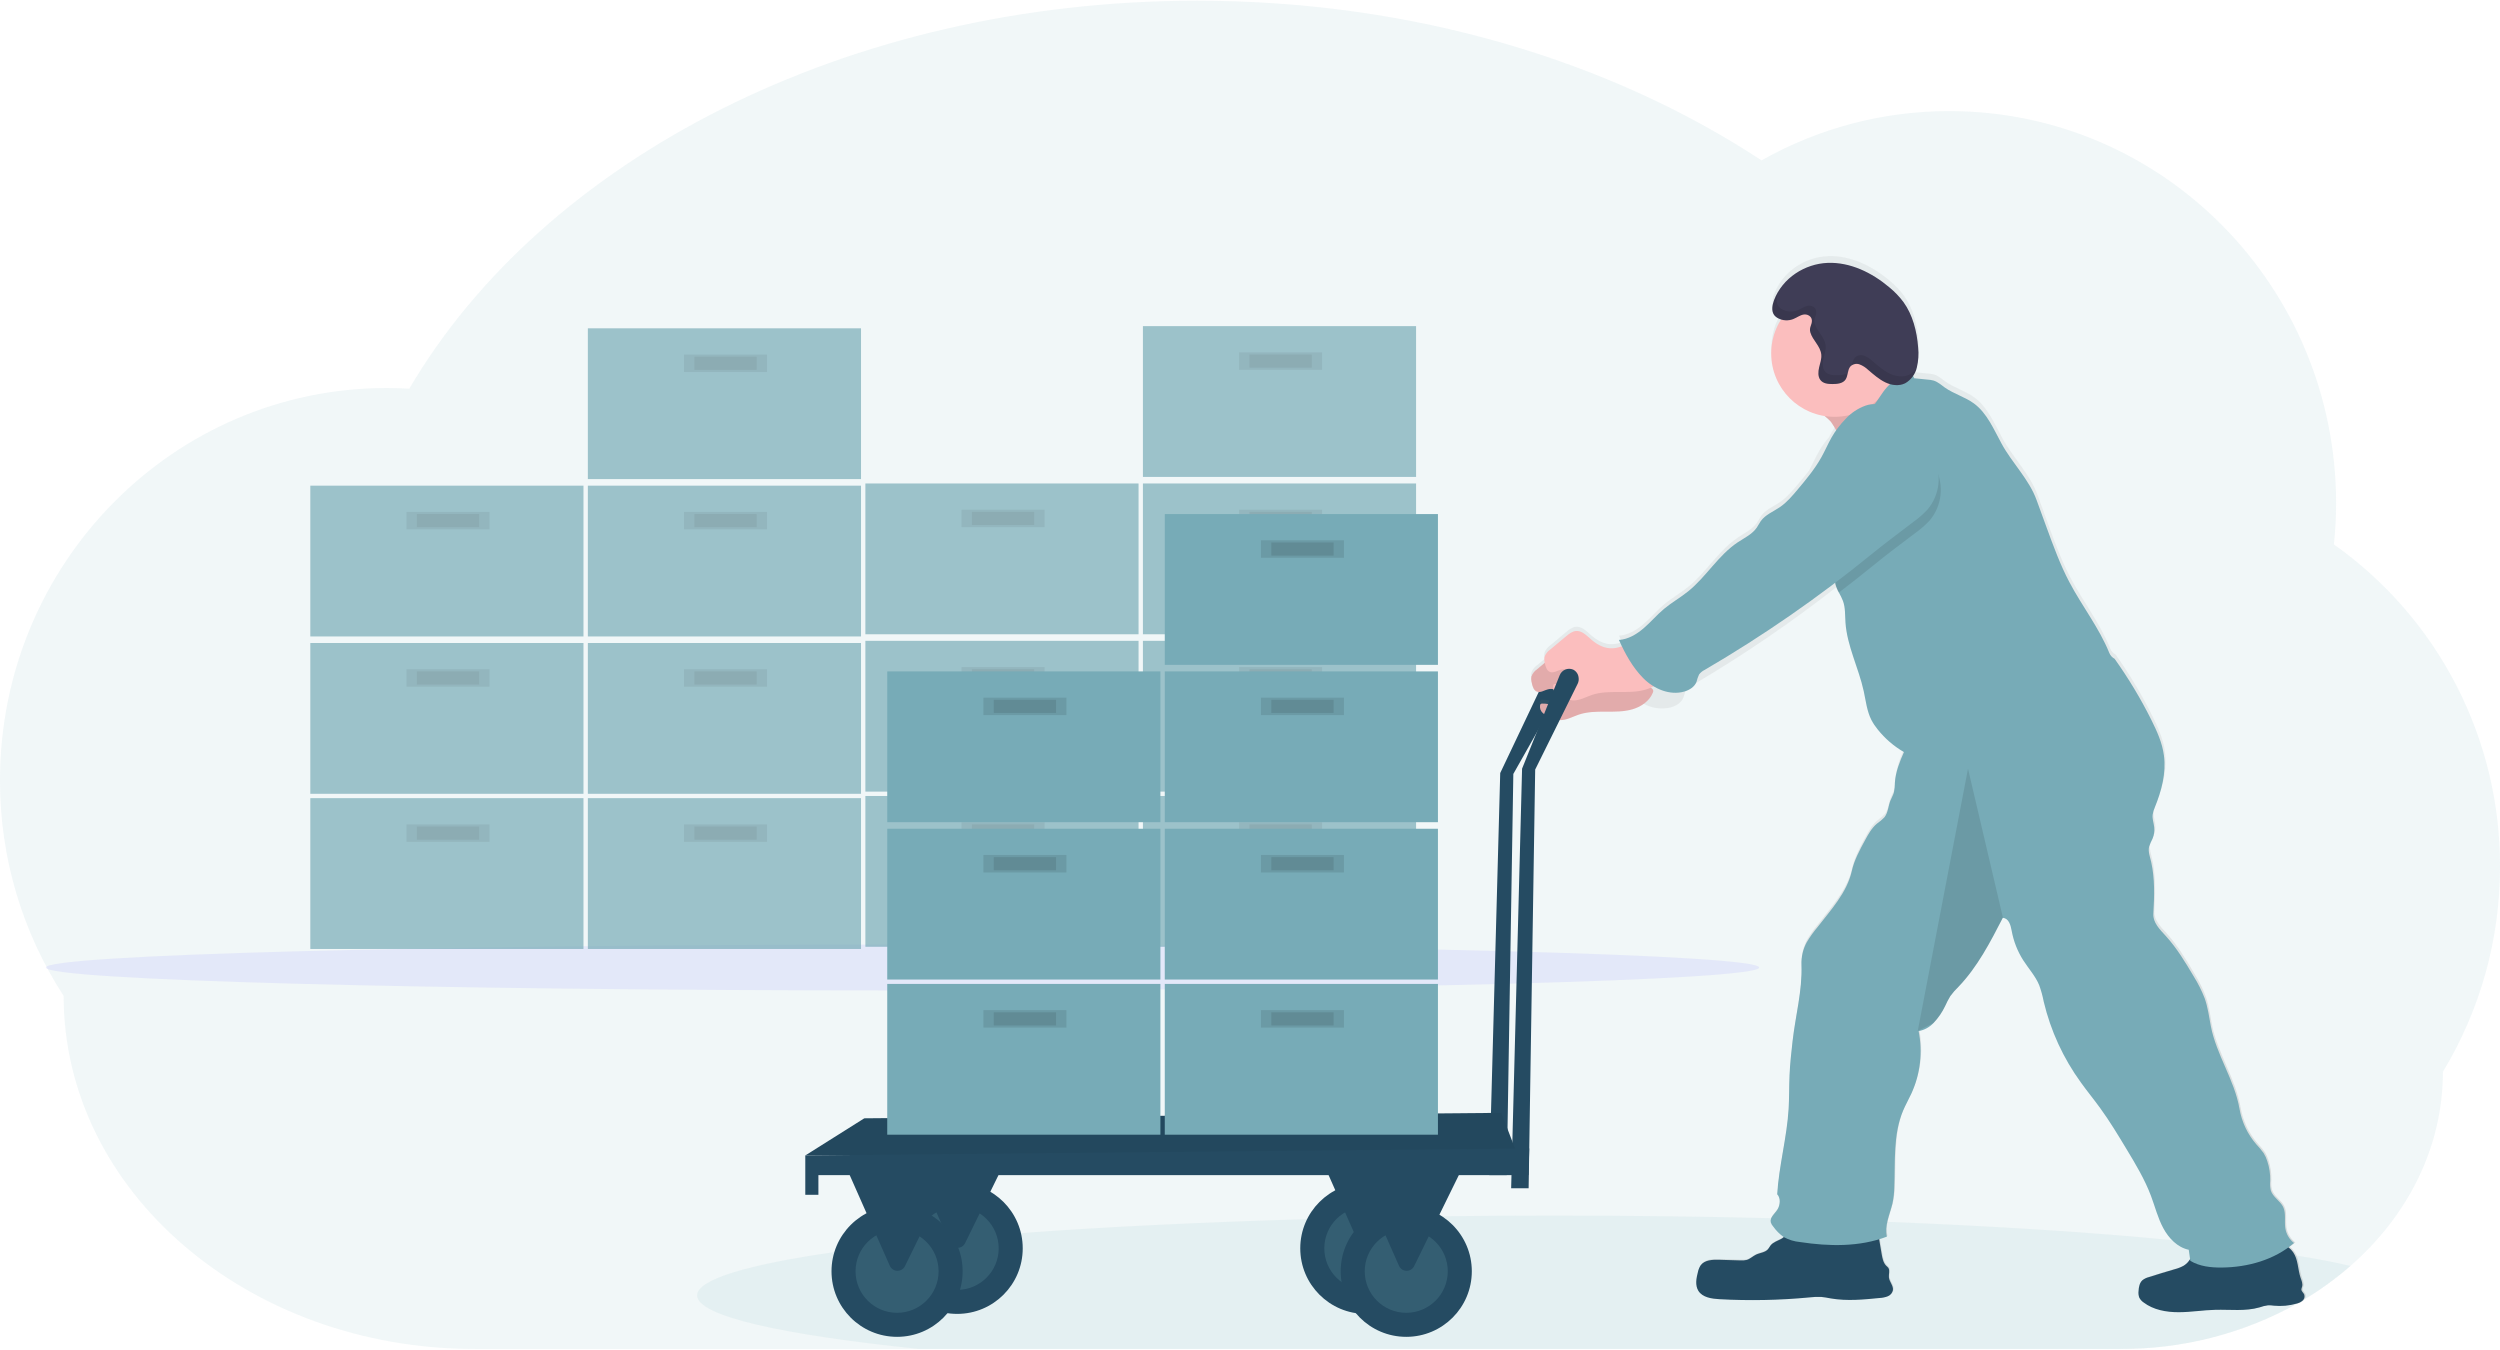 <svg width="965" height="521" viewBox="0 0 965 521" fill="none" xmlns="http://www.w3.org/2000/svg">
<path opacity="0.1" d="M965 334.501C965.053 362.418 957.431 389.813 942.967 413.692C942.967 442.895 929.353 469.365 907.269 488.656C901.742 493.487 895.791 497.809 889.487 501.571C889.234 501.731 888.973 501.883 888.712 502.035C888.239 502.313 887.767 502.592 887.286 502.878L886.839 503.14C865.935 514.79 842.376 520.84 818.445 520.702H183.19C139.385 520.702 99.731 505.451 71 480.803C42.27 456.155 24.564 422.043 24.564 384.421C8.476 359.648 -0.059 330.729 0 301.19C0 217.562 66.842 149.768 149.305 149.768C152.224 149.768 155.117 149.869 157.994 150.029C209.736 61.796 326.447 0.269 462.036 0.269C545.394 0.269 621.59 23.508 679.954 61.905C702.063 49.407 727.034 42.854 752.43 42.884C834.877 42.884 901.736 110.678 901.736 194.306C901.723 199.598 901.442 204.885 900.892 210.148C920.766 224.216 936.965 242.858 948.122 264.501C959.28 286.143 965.069 310.152 965 334.501Z" fill="#77ABB7"/>
<path opacity="0.1" d="M348.379 382.321C531 382.321 679.043 378.355 679.043 373.464C679.043 368.572 531 364.606 348.379 364.606C165.758 364.606 17.715 368.572 17.715 373.464C17.715 378.355 165.758 382.321 348.379 382.321Z" fill="#6C63FF"/>
<g opacity="0.7">
<path d="M225.223 308.09H119.782V366.294H225.223V308.09Z" fill="#77ABB7"/>
<path opacity="0.1" d="M188.951 318.212H156.897V324.96H188.951V318.212Z" fill="black"/>
<path opacity="0.1" d="M184.945 319.056H160.904V324.117H184.945V319.056Z" fill="black"/>
<path d="M332.352 308.09H226.91V366.294H332.352V308.09Z" fill="#77ABB7"/>
<path opacity="0.1" d="M296.08 318.212H264.026V324.96H296.08V318.212Z" fill="black"/>
<path opacity="0.1" d="M292.073 319.056H268.033V324.117H292.073V319.056Z" fill="black"/>
<path d="M225.223 248.199H119.782V306.403H225.223V248.199Z" fill="#77ABB7"/>
<path opacity="0.1" d="M188.951 258.321H156.897V265.07H188.951V258.321Z" fill="black"/>
<path opacity="0.1" d="M184.945 259.165H160.904V264.226H184.945V259.165Z" fill="black"/>
<path d="M332.352 248.199H226.91V306.403H332.352V248.199Z" fill="#77ABB7"/>
<path opacity="0.1" d="M296.08 258.321H264.026V265.07H296.08V258.321Z" fill="black"/>
<path opacity="0.1" d="M292.073 259.165H268.033V264.226H292.073V259.165Z" fill="black"/>
<path d="M225.223 187.465H119.782V245.669H225.223V187.465Z" fill="#77ABB7"/>
<path opacity="0.1" d="M188.951 197.587H156.897V204.335H188.951V197.587Z" fill="black"/>
<path opacity="0.1" d="M184.945 198.431H160.904V203.492H184.945V198.431Z" fill="black"/>
<path d="M332.352 187.465H226.91V245.669H332.352V187.465Z" fill="#77ABB7"/>
<path opacity="0.1" d="M296.08 197.587H264.026V204.335H296.08V197.587Z" fill="black"/>
<path opacity="0.1" d="M292.073 198.431H268.033V203.492H292.073V198.431Z" fill="black"/>
<path d="M332.352 126.73H226.91V184.934H332.352V126.73Z" fill="#77ABB7"/>
<path opacity="0.1" d="M296.08 136.853H264.026V143.601H296.08V136.853Z" fill="black"/>
<path opacity="0.1" d="M292.073 137.696H268.033V142.757H292.073V137.696Z" fill="black"/>
</g>
<g opacity="0.7">
<path d="M439.48 307.247H334.039V365.451H439.48V307.247Z" fill="#77ABB7"/>
<path opacity="0.1" d="M403.209 317.369H371.154V324.117H403.209V317.369Z" fill="black"/>
<path opacity="0.1" d="M399.202 318.213H375.161V323.274H399.202V318.213Z" fill="black"/>
<path d="M546.609 307.247H441.167V365.451H546.609V307.247Z" fill="#77ABB7"/>
<path opacity="0.1" d="M510.337 317.369H478.283V324.117H510.337V317.369Z" fill="black"/>
<path opacity="0.1" d="M506.33 318.213H482.29V323.274H506.33V318.213Z" fill="black"/>
<path d="M439.48 247.356H334.039V305.56H439.48V247.356Z" fill="#77ABB7"/>
<path opacity="0.1" d="M403.209 257.479H371.154V264.227H403.209V257.479Z" fill="black"/>
<path opacity="0.1" d="M399.202 258.322H375.161V263.383H399.202V258.322Z" fill="black"/>
<path d="M546.609 247.356H441.167V305.56H546.609V247.356Z" fill="#77ABB7"/>
<path opacity="0.1" d="M510.337 257.479H478.283V264.227H510.337V257.479Z" fill="black"/>
<path opacity="0.1" d="M506.33 258.322H482.29V263.383H506.33V258.322Z" fill="black"/>
<path d="M439.48 186.622H334.039V244.826H439.48V186.622Z" fill="#77ABB7"/>
<path opacity="0.1" d="M403.209 196.744H371.154V203.492H403.209V196.744Z" fill="black"/>
<path opacity="0.1" d="M399.202 197.588H375.161V202.649H399.202V197.588Z" fill="black"/>
<path d="M546.609 186.622H441.167V244.826H546.609V186.622Z" fill="#77ABB7"/>
<path opacity="0.1" d="M510.337 196.744H478.283V203.492H510.337V196.744Z" fill="black"/>
<path opacity="0.1" d="M506.33 197.588H482.29V202.649H506.33V197.588Z" fill="black"/>
<path d="M546.609 125.888H441.167V184.091H546.609V125.888Z" fill="#77ABB7"/>
<path opacity="0.1" d="M510.337 136.01H478.283V142.758H510.337V136.01Z" fill="black"/>
<path opacity="0.1" d="M506.33 136.854H482.29V141.915H506.33V136.854Z" fill="black"/>
</g>
<path d="M605.116 259.799C605.047 259.16 604.818 258.548 604.451 258.021C604.084 257.493 603.591 257.066 603.016 256.779C602.532 256.573 602.011 256.466 601.485 256.465C600.959 256.464 600.437 256.569 599.953 256.774C599.468 256.978 599.029 257.278 598.663 257.656C598.296 258.034 598.01 258.481 597.82 258.972L579.085 298.39L574.867 453.6H581.615L584.146 298.736L604.762 262.245C605.135 261.487 605.259 260.631 605.116 259.799Z" fill="#254B62"/>
<path opacity="0.1" d="M907.269 488.656C901.742 493.487 895.791 497.809 889.488 501.571C889.389 501.709 889.279 501.839 889.159 501.959C888.49 502.527 887.694 502.926 886.839 503.123C865.935 514.773 842.376 520.822 818.445 520.685H354.655C301.512 515.219 269.087 507.973 269.087 500.019C269.087 493.852 288.556 488.108 322.078 483.3C325.553 482.794 329.177 482.304 332.951 481.832C335.273 481.54 337.649 481.258 340.079 480.989L344.203 480.508C347.263 480.159 350.403 479.819 353.626 479.487H353.887L357.261 479.15C360.113 478.854 363.023 478.576 365.992 478.306L368.151 478.112L373.66 477.623C377.236 477.302 380.891 476.996 384.626 476.703C387.724 476.462 390.873 476.22 394.073 475.978C426.515 473.574 463.917 471.76 504.618 470.588L516.242 470.191L520.156 470.107L528.422 469.921L531.737 469.854L535.221 469.786L537.701 469.744L549.342 469.559L555.323 469.474H556.546C570.689 469.306 585.096 469.219 599.768 469.213C628.769 469.213 656.892 469.559 683.691 470.217C699.077 470.588 713.994 471.06 728.441 471.634H728.576C770.229 473.27 807.513 475.683 838.37 478.677L838.935 478.736C846.856 479.504 854.355 480.322 861.39 481.166C868.011 481.959 874.228 482.794 879.998 483.646C881.997 483.941 883.937 484.245 885.827 484.54L886.307 484.624C894.304 485.915 901.322 487.231 907.269 488.656Z" fill="#77ABB7"/>
<path d="M889.488 501.57C889.389 501.709 889.279 501.839 889.159 501.959C888.49 502.526 887.694 502.926 886.839 503.123C885.133 503.601 883.379 503.884 881.609 503.966H881.078C880.067 504 879.055 503.966 878.049 503.865C877.315 503.759 876.573 503.711 875.831 503.721H875.73C874.651 503.873 873.591 504.136 872.566 504.506C870.284 505.132 867.932 505.466 865.565 505.501H864.722C862.073 505.501 859.39 505.409 856.733 505.425C856.303 505.425 855.89 505.425 855.443 505.425C850.888 505.544 846.358 506.269 841.803 506.345H840.343C835.881 506.235 831.318 505.282 827.766 502.583C827.05 502.109 826.469 501.458 826.079 500.693C825.777 499.886 825.676 499.018 825.784 498.163C825.869 496.636 826.164 494.974 827.311 493.945C828.032 493.392 828.859 492.993 829.74 492.772C831.284 492.275 832.836 491.794 834.38 491.313C835.923 490.832 837.686 490.318 839.348 489.829L839.669 489.727L840.597 489.449L841.195 489.247C841.922 489.013 842.618 488.696 843.271 488.302C844.131 487.757 844.86 487.028 845.405 486.168C845.497 486.016 845.599 485.855 845.683 485.695C845.767 485.535 845.683 485.434 845.624 485.299C845.481 484.244 845.371 483.165 845.185 482.136C842.811 481.585 840.647 480.361 838.952 478.61C837.495 477.166 836.269 475.507 835.316 473.692C833.216 469.744 832.136 465.332 830.567 461.14C828.163 454.763 824.662 448.875 821.136 443.038C817.914 437.656 814.675 432.258 811.014 427.171C808.576 423.797 805.953 420.583 803.54 417.2C796.716 407.762 791.82 397.07 789.133 385.737C788.721 383.562 788.138 381.424 787.387 379.343C785.936 375.8 783.279 372.915 781.22 369.676C779.008 366.184 777.492 362.297 776.758 358.229C776.336 355.918 775.628 353.421 773.325 353.168L773.08 353.649C768.306 362.928 763.405 372.375 756.21 379.95C755.059 381.064 754.006 382.274 753.063 383.569C752.307 384.824 751.631 386.126 751.039 387.466C749.9 389.873 748.388 392.085 746.56 394.02C746.016 394.571 745.423 395.07 744.788 395.513C743.946 396.126 743.008 396.596 742.013 396.905C741.621 397.025 741.221 397.115 740.815 397.175C740.815 397.276 740.857 397.369 740.866 397.47C740.874 397.572 740.916 397.69 740.933 397.799C742.174 404.548 741.642 411.503 739.39 417.985C739.331 418.187 739.263 418.381 739.187 418.584C738.839 419.529 738.459 420.456 738.048 421.367C737.019 423.603 735.796 425.745 734.835 428.015C734.674 428.403 734.514 428.791 734.371 429.179C730.997 438.213 731.84 448.301 731.401 458.011C731.363 460.134 731.111 462.247 730.651 464.32C730.077 466.657 729.158 469.069 728.651 471.482C728.19 473.29 728.152 475.181 728.542 477.007L728.339 477.083C727.437 477.42 726.517 477.724 725.598 478.011V478.137C725.927 480.027 726.247 481.916 726.576 483.797C726.855 485.417 727.184 487.171 728.314 488.319C728.622 488.572 728.904 488.854 729.158 489.162C729.824 490.208 729.234 491.592 729.36 492.832C729.546 494.586 731.165 496.079 730.912 497.825C730.798 498.347 730.559 498.833 730.215 499.242C729.871 499.65 729.433 499.969 728.938 500.17C728.523 500.358 728.087 500.497 727.639 500.584L727.361 500.643C726.855 500.735 726.349 500.786 725.842 500.837C719.558 501.461 713.19 502.085 706.964 501.022C705.733 500.811 704.51 500.533 703.261 500.432C701.684 500.361 700.104 500.426 698.537 500.626C686.989 501.719 675.375 501.945 663.792 501.301C660.781 501.132 657.322 500.643 655.728 498.07C654.404 495.936 654.885 493.177 655.551 490.74C655.742 489.843 656.087 488.987 656.572 488.209C656.626 488.125 656.688 488.046 656.757 487.973C658.309 486.041 661.228 485.923 663.742 485.999L671.958 486.244C672.767 486.309 673.581 486.247 674.37 486.058C675.703 485.67 676.715 484.607 677.964 484.008C679.533 483.257 681.507 483.165 682.637 481.882L682.78 481.697C682.98 481.425 683.166 481.144 683.337 480.853C683.337 480.794 683.413 480.735 683.455 480.676C683.486 480.624 683.52 480.573 683.556 480.524C684.594 479.158 686.407 478.702 687.884 477.834C688.107 477.703 688.319 477.554 688.516 477.386L688.685 477.235C687.096 476.101 685.709 474.706 684.585 473.11C684.152 472.643 683.831 472.084 683.649 471.473C683.546 471.015 683.581 470.536 683.75 470.098C683.787 469.991 683.832 469.886 683.885 469.786L683.927 469.702C684.501 468.572 685.682 467.551 686.332 466.395C686.356 466.359 686.376 466.319 686.391 466.277C687.285 464.59 687.462 461.975 686.137 460.617C686.812 449.508 689.866 438.685 690.541 427.542C690.811 423.13 690.701 418.702 690.903 414.273C691.106 409.845 691.578 405.551 692.076 401.207C693.189 391.279 695.889 381.553 695.509 371.582C695.477 370.653 695.516 369.722 695.627 368.799C695.623 368.731 695.623 368.664 695.627 368.596C695.897 366.553 696.535 364.576 697.508 362.759C698.731 360.706 700.116 358.754 701.65 356.922C706.838 350.173 713.071 343.425 714.919 335.125C715.872 330.84 717.981 326.917 720.081 323.062C721.321 320.768 722.612 318.414 724.594 316.727C725.668 315.984 726.665 315.136 727.572 314.197C728.955 312.409 729.006 309.937 729.824 307.811C730.246 306.706 730.895 305.694 731.216 304.555C731.216 304.437 731.275 304.328 731.3 304.209C731.487 303.06 731.586 301.898 731.595 300.734C731.595 300.397 731.646 300.068 731.688 299.739C732.181 296.404 733.15 293.157 734.565 290.097C734.742 289.709 734.91 289.313 735.079 288.925C731.187 286.654 727.754 283.676 724.957 280.143C724.008 279.001 723.185 277.759 722.502 276.44C720.764 272.99 720.368 269.059 719.55 265.28C717.593 256.272 713.114 247.786 712.489 238.574C712.304 235.765 712.489 232.863 711.511 230.206C711.242 229.488 710.923 228.789 710.558 228.114C710.406 227.828 710.262 227.541 710.111 227.271L709.942 226.95L709.512 226.107L708.82 226.647C691.563 240.159 673.445 252.535 654.581 263.695L652.961 264.656C652.118 265.063 651.384 265.664 650.819 266.411C650.751 266.52 650.692 266.63 650.633 266.74C650.245 267.541 650.144 268.427 649.79 269.27C649.031 271.202 647.082 272.434 645.091 273.007C641.49 273.933 637.67 273.441 634.421 271.632C634.007 271.421 633.577 271.202 633.206 270.957C632.219 271.504 631.179 271.948 630.102 272.282C626.728 273.26 623.193 273.218 619.701 273.21C616.209 273.201 612.641 273.21 609.334 274.357C607.124 275.108 604.981 276.348 602.687 276.466C602.423 276.483 602.158 276.483 601.894 276.466C600.586 276.316 599.313 275.942 598.132 275.361L597.44 275.049C597.082 274.879 596.733 274.69 596.394 274.483C596.025 274.255 595.682 273.987 595.373 273.682C594.927 273.234 594.602 272.679 594.429 272.071C594.315 271.631 594.315 271.169 594.429 270.73C594.461 270.532 594.563 270.353 594.716 270.224C594.866 270.134 595.039 270.091 595.213 270.097C596.18 270.086 597.146 270.168 598.098 270.342C598.657 270.418 599.221 270.449 599.785 270.434H600.089C600.586 270.381 601.067 270.226 601.503 269.98C601.938 269.733 602.318 269.4 602.619 269C602.712 268.877 602.786 268.74 602.839 268.596C602.941 268.358 602.992 268.103 602.991 267.845C602.995 267.78 602.995 267.715 602.991 267.651C602.636 267.49 602.282 267.33 601.945 267.136C601.767 267.043 601.599 266.942 601.43 266.841L601.329 266.773C601.026 266.568 600.743 266.333 600.485 266.073C600.321 265.911 600.177 265.73 600.055 265.533C599.831 265.228 599.663 264.885 599.557 264.521C598.862 264.376 598.143 264.396 597.457 264.58C596.538 264.833 595.61 265.373 594.699 265.559C594.239 265.674 593.755 265.654 593.307 265.5C591.991 265.027 591.527 263.425 591.249 262.05C591.198 261.788 591.139 261.518 591.097 261.248C591 260.73 591 260.198 591.097 259.679C591.505 258.501 592.283 257.486 593.315 256.786L596.082 254.466L596.284 254.298C596.284 254.07 596.192 253.842 596.158 253.614C596.061 253.093 596.061 252.558 596.158 252.037C596.566 250.861 597.344 249.848 598.376 249.152L604.5 243.998C605.648 243.036 606.896 242.024 608.389 241.923C610.608 241.771 612.379 243.61 614.041 245.086C616.133 246.942 618.672 248.46 621.464 248.646C622.793 248.707 624.123 248.524 625.386 248.106L626.103 247.87C625.951 247.558 625.8 247.246 625.656 246.934C625.412 246.419 625.167 245.896 624.931 245.373C628.524 245.145 631.789 243.171 634.513 240.81C637.238 238.448 639.575 235.656 642.324 233.336C645.294 230.805 648.702 228.924 651.713 226.486C658.714 220.809 663.362 212.467 670.853 207.465C673.451 205.719 676.454 204.327 678.225 201.729C678.773 200.885 679.187 200.042 679.752 199.198C681.549 196.668 684.628 195.503 687.167 193.749C689.706 191.994 691.916 189.422 693.982 186.95C695.45 185.187 696.926 183.424 698.326 181.611C699.617 179.206 700.705 176.693 702.055 174.322C703.2 172.32 704.536 170.433 706.045 168.688C706.391 168.013 706.745 167.338 707.125 166.68C707.504 166.022 707.782 165.575 708.137 164.993C708.381 164.613 708.634 164.251 708.896 163.88C708.128 162.521 707.394 161.349 707.049 160.834L706.88 160.607C706.136 159.814 705.341 159.07 704.501 158.38C703.619 158.246 702.746 158.06 701.886 157.823C696.68 156.396 692.088 153.297 688.817 149.003C685.545 144.709 683.777 139.459 683.784 134.061C683.78 134.036 683.78 134.01 683.784 133.985C683.787 130.119 684.706 126.309 686.466 122.867C686.821 122.175 687.2 121.509 687.614 120.859C687.228 120.738 686.853 120.585 686.492 120.404C685.876 120.101 685.339 119.659 684.923 119.113C684.579 118.627 684.356 118.066 684.273 117.477C684.131 116.087 684.339 114.683 684.881 113.394C685.111 112.774 685.373 112.166 685.665 111.572C685.688 111.537 685.708 111.501 685.724 111.462C689.495 103.871 697.534 99.206 705.564 98.877C714.227 98.531 722.662 102.597 729.495 108.417C731.534 110.09 733.358 112.008 734.927 114.128C738.495 119.088 740.107 125.431 740.579 131.716C740.756 133.659 740.722 135.617 740.478 137.553C740.388 138.243 740.247 138.925 740.056 139.594C739.946 139.991 739.803 140.387 739.651 140.784C739.499 141.18 739.407 141.357 739.272 141.627V141.669C739.145 141.939 739.002 142.192 738.858 142.445L738.782 142.555L738.673 142.732C738.74 142.892 738.816 143.061 738.892 143.221C738.968 143.382 739.035 143.534 739.12 143.685H739.221C740.908 143.82 742.469 144.056 744.189 144.191C744.999 144.23 745.802 144.354 746.585 144.563C748.272 145.069 749.546 146.3 750.963 147.296C754.472 149.776 758.791 150.931 762.241 153.496C767.302 157.275 769.833 163.517 772.903 169.109C776.952 176.6 783.549 182.977 786.459 190.991C787.775 194.629 789.096 198.262 790.423 201.889C793.013 209 795.603 216.145 799.12 222.851C804.013 232.18 810.634 240.565 814.557 250.367C814.946 251.349 815.677 252.158 816.615 252.644C821.96 260.192 826.712 268.142 830.828 276.423C832.996 280.801 835.046 285.348 835.679 290.198C836.172 294.517 835.814 298.89 834.624 303.071C833.952 305.554 833.126 307.994 832.153 310.376C831.774 311.21 831.491 312.084 831.309 312.982C831.309 313.075 831.309 313.168 831.309 313.261C831.141 314.88 831.756 316.483 831.925 318.102C832.066 319.406 831.919 320.725 831.495 321.966C831.427 322.16 831.351 322.354 831.276 322.548C830.752 323.534 830.31 324.561 829.951 325.618C829.921 325.746 829.898 325.876 829.884 326.006C829.605 327.837 830.331 329.684 830.727 331.515C832.212 338.128 831.942 345.011 831.571 351.759C831.377 355.133 834.101 357.841 836.379 360.33C840.597 364.994 843.895 370.452 847.075 375.884C848.81 378.642 850.271 381.563 851.436 384.606C852.642 388.082 853.123 391.76 853.789 395.361C855.94 406.496 862.967 416.332 864.873 427.492C865.758 432.602 868.011 437.377 871.394 441.309C872.413 442.362 873.352 443.489 874.203 444.683C874.79 445.634 875.258 446.654 875.595 447.719C876.424 450.2 876.815 452.806 876.75 455.421C876.617 456.672 876.688 457.937 876.961 459.166C877.754 461.756 880.588 463.181 881.761 465.619C882.933 468.057 882.124 471.178 882.604 473.945C882.982 476.176 884.187 478.182 885.979 479.563C885.304 480.153 884.595 480.693 883.87 481.25C884.541 481.771 885.13 482.391 885.616 483.089C885.948 483.556 886.231 484.056 886.459 484.582C887.573 487.171 887.607 490.25 888.518 493.017C888.906 494.164 889.454 495.379 889.117 496.543C888.972 496.876 888.876 497.229 888.83 497.589C888.83 498.348 889.623 498.846 889.926 499.538C890.037 499.885 890.054 500.256 889.977 500.612C889.901 500.969 889.732 501.299 889.488 501.57Z" fill="url(#paint0_linear_38_343)"/>
<path d="M710.963 172.593C716.125 171.202 720.722 168.291 725.227 165.415L740.925 155.419C736.665 155.082 732.987 152.045 730.802 148.367C728.618 144.689 727.715 140.413 726.973 136.212C720.224 138.844 714.379 143.306 708.93 148.021C706.77 149.886 702.181 152.703 701.515 155.613C700.849 158.523 705.1 160.885 706.745 162.834C707.31 163.483 712.633 172.129 710.963 172.593Z" fill="#FBBEBE"/>
<path opacity="0.1" d="M710.963 172.593C716.125 171.202 720.722 168.291 725.227 165.415L740.925 155.419C736.665 155.082 732.987 152.045 730.802 148.367C728.618 144.689 727.715 140.413 726.973 136.212C720.224 138.844 714.379 143.306 708.93 148.021C706.77 149.886 702.181 152.703 701.515 155.613C700.849 158.523 705.1 160.885 706.745 162.834C707.31 163.483 712.633 172.129 710.963 172.593Z" fill="black"/>
<path d="M625.184 255.159C622.417 256.576 619.473 258.027 616.377 257.824C613.594 257.647 611.055 256.137 608.963 254.29C607.276 252.822 605.538 250.992 603.319 251.144C601.835 251.245 600.586 252.249 599.439 253.202L593.324 258.322C592.294 259.014 591.516 260.02 591.105 261.19C590.984 261.984 591.033 262.795 591.249 263.569C591.527 264.935 591.991 266.53 593.307 266.994C594.623 267.458 596.057 266.462 597.449 266.083C598.299 265.865 599.192 265.881 600.034 266.129C600.875 266.377 601.635 266.848 602.231 267.491C602.729 267.98 603.029 268.634 603.075 269.33C603.075 270.857 601.388 271.861 599.836 271.937C598.284 272.013 596.799 271.506 595.264 271.599C595.171 271.588 595.077 271.594 594.987 271.62C594.897 271.645 594.813 271.688 594.74 271.746C594.667 271.804 594.606 271.876 594.561 271.958C594.517 272.04 594.489 272.131 594.479 272.223C594.384 272.756 594.425 273.305 594.597 273.818C594.769 274.331 595.068 274.792 595.466 275.159C596.268 275.891 597.201 276.463 598.216 276.846C599.396 277.429 600.67 277.801 601.978 277.943C604.568 278.111 606.947 276.677 609.401 275.842C612.708 274.729 616.268 274.695 619.76 274.703C623.252 274.712 626.795 274.763 630.144 273.784C633.493 272.806 636.673 270.638 637.98 267.407C638.135 267.105 638.185 266.761 638.124 266.428C637.993 266.073 637.743 265.775 637.415 265.585C632.708 262.101 630.802 257.867 625.504 255.361L625.184 255.159Z" fill="#FBBEBE"/>
<path opacity="0.1" d="M625.184 255.159C622.417 256.576 619.473 258.027 616.377 257.824C613.594 257.647 611.055 256.137 608.963 254.29C607.276 252.822 605.538 250.992 603.319 251.144C601.835 251.245 600.586 252.249 599.439 253.202L593.324 258.322C592.294 259.014 591.516 260.02 591.105 261.19C590.984 261.984 591.033 262.795 591.249 263.569C591.527 264.935 591.991 266.53 593.307 266.994C594.623 267.458 596.057 266.462 597.449 266.083C598.299 265.865 599.192 265.881 600.034 266.129C600.875 266.377 601.635 266.848 602.231 267.491C602.729 267.98 603.029 268.634 603.075 269.33C603.075 270.857 601.388 271.861 599.836 271.937C598.284 272.013 596.799 271.506 595.264 271.599C595.171 271.588 595.077 271.594 594.987 271.62C594.897 271.645 594.813 271.688 594.74 271.746C594.667 271.804 594.606 271.876 594.561 271.958C594.517 272.04 594.489 272.131 594.479 272.223C594.384 272.756 594.425 273.305 594.597 273.818C594.769 274.331 595.068 274.792 595.466 275.159C596.268 275.891 597.201 276.463 598.216 276.846C599.396 277.429 600.67 277.801 601.978 277.943C604.568 278.111 606.947 276.677 609.401 275.842C612.708 274.729 616.268 274.695 619.76 274.703C623.252 274.712 626.795 274.763 630.144 273.784C633.493 272.806 636.673 270.638 637.98 267.407C638.135 267.105 638.185 266.761 638.124 266.428C637.993 266.073 637.743 265.775 637.415 265.585C632.708 262.101 630.802 257.867 625.504 255.361L625.184 255.159Z" fill="black"/>
<path d="M687.715 478.121C686.239 478.965 684.425 479.437 683.388 480.804C683.05 481.242 682.822 481.757 682.46 482.179C681.338 483.494 679.347 483.554 677.787 484.304C676.538 484.895 675.526 485.991 674.202 486.337C673.409 486.525 672.592 486.588 671.781 486.523L663.581 486.278C660.983 486.202 657.938 486.337 656.428 488.454C655.938 489.23 655.589 490.087 655.399 490.985C654.767 493.406 654.252 496.147 655.576 498.273C657.162 500.804 660.638 501.318 663.632 501.487C675.2 502.127 686.8 501.901 698.335 500.812C699.895 500.613 701.47 500.548 703.042 500.618C704.29 500.719 705.513 500.998 706.745 501.209C712.962 502.263 719.322 501.647 725.598 501.023C726.659 500.972 727.704 500.75 728.694 500.365C729.186 500.164 729.622 499.846 729.965 499.439C730.307 499.032 730.545 498.548 730.659 498.028C730.921 496.291 729.293 494.815 729.115 493.069C728.989 491.837 729.579 490.462 728.905 489.416C728.652 489.108 728.369 488.825 728.061 488.573C726.931 487.4 726.602 485.688 726.323 484.085L724.847 475.422C724.806 474.811 724.556 474.233 724.139 473.785C723.829 473.562 723.47 473.415 723.093 473.355C716.665 471.904 710.077 473.229 703.691 474.038C700.405 474.52 697.081 474.687 693.763 474.536C692.329 474.443 691.772 474.275 690.701 475.211C689.63 476.147 689.056 477.337 687.715 478.121Z" fill="#254B62"/>
<path d="M842.933 488.547C841.805 489.178 840.596 489.652 839.34 489.956C836.028 490.923 832.721 491.933 829.42 492.984C828.541 493.202 827.717 493.598 826.999 494.148C825.852 495.161 825.556 496.814 825.472 498.366C825.363 499.221 825.464 500.09 825.767 500.897C826.163 501.653 826.743 502.297 827.454 502.769C831.233 505.629 836.168 506.514 840.909 506.514C845.649 506.514 850.356 505.713 855.097 505.587C860.824 505.435 866.704 506.245 872.212 504.642C873.263 504.253 874.356 503.987 875.468 503.849C876.208 503.838 876.947 503.886 877.678 503.992C880.632 504.284 883.615 504.012 886.468 503.191C887.326 503.001 888.126 502.604 888.796 502.035C889.128 501.748 889.365 501.367 889.476 500.943C889.588 500.518 889.568 500.07 889.42 499.657C889.117 498.973 888.34 498.476 888.332 497.725C888.372 497.364 888.466 497.012 888.61 496.679C888.956 495.523 888.4 494.317 888.012 493.178C886.923 489.922 887.1 486.177 885.152 483.351C883.203 480.525 879.627 479.361 876.227 478.914C873.464 478.524 870.655 478.604 867.919 479.15C864.84 479.808 861.963 481.183 858.943 482.06C855.439 483.068 851.777 483.415 848.146 483.081C845.734 482.879 846.56 483.258 845.742 485.283C845.162 486.633 844.182 487.772 842.933 488.547Z" fill="#254B62"/>
<path d="M708.145 160.894C721.655 160.894 732.608 149.941 732.608 136.431C732.608 122.921 721.655 111.969 708.145 111.969C694.635 111.969 683.683 122.921 683.683 136.431C683.683 149.941 694.635 160.894 708.145 160.894Z" fill="#FBBEBE"/>
<path d="M885.489 479.799C877.897 486.319 867.648 489.17 857.653 489.272C853.435 489.314 849.057 488.858 845.464 486.673C845.21 485.29 845.109 483.797 844.856 482.414C840.495 481.503 837.113 477.951 835.004 474.021C832.895 470.09 831.824 465.72 830.255 461.553C827.859 455.21 824.35 449.364 820.841 443.561C817.618 438.213 814.388 432.848 810.718 427.795C808.289 424.421 805.657 421.249 803.253 417.883C796.442 408.515 791.554 397.89 788.871 386.622C788.461 384.461 787.877 382.337 787.125 380.27C785.674 376.744 783.017 373.876 780.967 370.663C778.757 367.194 777.241 363.33 776.505 359.283C776.091 356.989 775.383 354.509 773.08 354.273C768.238 363.678 763.304 373.235 755.982 380.886C754.831 381.991 753.778 383.193 752.835 384.48C752.079 385.729 751.403 387.025 750.811 388.36C749.675 390.754 748.166 392.952 746.34 394.872C744.81 396.509 742.792 397.609 740.587 398.01C742.214 406.115 741.246 414.527 737.82 422.051C736.8 424.277 735.577 426.403 734.615 428.655C730.684 437.934 731.595 448.402 731.182 458.466C731.146 460.575 730.897 462.674 730.44 464.733C729.419 468.85 727.31 473.228 728.331 477.344C717.753 481.385 706.002 481.131 694.8 479.428C692.609 479.227 690.482 478.581 688.55 477.53C686.961 476.405 685.575 475.019 684.45 473.43C684.017 472.967 683.696 472.41 683.514 471.802C683.075 469.879 685.201 468.428 686.188 466.741C687.175 465.054 687.352 462.38 685.994 460.996C686.669 449.955 689.722 439.174 690.397 428.099C690.667 423.712 690.557 419.309 690.76 414.914C690.962 410.519 691.435 406.243 691.924 401.924C693.037 392.063 695.737 382.396 695.357 372.485C695.241 369.434 695.943 366.408 697.39 363.72C698.609 361.678 699.992 359.737 701.523 357.917C706.703 351.228 712.928 344.522 714.775 336.263C715.728 332.004 717.837 328.106 719.929 324.277C721.169 321.991 722.46 319.654 724.434 317.976C725.507 317.233 726.505 316.385 727.411 315.445C728.795 313.665 728.845 311.227 729.663 309.102C730.085 308.005 730.735 306.993 731.047 305.862C731.304 304.614 731.431 303.342 731.426 302.067C731.696 297.984 733.265 294.036 734.919 290.299C731.03 288.048 727.597 285.09 724.796 281.577C723.855 280.437 723.036 279.201 722.35 277.891C720.612 274.466 720.216 270.561 719.398 266.807C717.449 257.849 712.97 249.422 712.346 240.269C712.16 237.477 712.346 234.592 711.376 231.952C710.928 230.835 710.404 229.75 709.807 228.705C709.219 227.678 708.771 226.577 708.474 225.432C707.934 222.943 708.676 220.371 708.474 217.84C708.272 215.605 707.318 213.513 706.846 211.328C706.364 208.485 706.281 205.589 706.601 202.724C706.812 199.35 707.546 195.866 707.259 192.534C706.794 187.021 707.497 181.471 709.321 176.247C711.145 171.024 714.05 166.243 717.846 162.217L718.04 162.023C719.651 160.336 721.414 158.843 722.865 157.055C724.838 154.659 726.239 151.842 728.322 149.514C729.233 148.476 730.262 147.548 731.165 146.502C731.993 145.405 732.91 144.378 733.906 143.432C734.411 142.964 735.021 142.626 735.686 142.448C736.351 142.27 737.049 142.258 737.719 142.411C737.888 143.669 738.283 144.887 738.883 146.005C740.638 146.14 742.198 146.384 743.944 146.519C744.754 146.558 745.557 146.682 746.34 146.89C747.985 147.388 749.301 148.578 750.71 149.598C754.219 152.07 758.529 153.217 761.979 155.764C767.04 159.518 769.571 165.718 772.625 171.277C776.665 178.725 783.253 185.06 786.121 193.023L790.077 203.854C792.667 210.923 795.256 218.017 798.766 224.681C803.65 233.96 810.263 242.319 814.185 252.028C814.577 253.002 815.304 253.804 816.235 254.289C821.576 261.78 826.323 269.677 830.432 277.908C832.6 282.26 834.649 286.782 835.274 291.598C836.193 298.406 834.337 305.289 831.756 311.649C831.339 312.56 831.055 313.526 830.913 314.517C830.744 316.128 831.36 317.714 831.528 319.325C831.691 320.83 831.468 322.351 830.879 323.745C830.354 324.725 829.911 325.746 829.554 326.799C829.099 328.739 829.909 330.713 830.347 332.653C831.832 339.224 831.562 346.031 831.191 352.763C830.997 356.137 833.722 358.811 835.991 361.283C840.208 365.913 843.498 371.329 846.678 376.736C848.407 379.478 849.865 382.383 851.031 385.407C852.237 388.858 852.718 392.51 853.384 396.095C855.527 407.154 862.545 416.93 864.451 428.023C865.334 433.104 867.585 437.849 870.963 441.747C871.981 442.801 872.92 443.929 873.772 445.121C874.355 446.067 874.82 447.082 875.156 448.141C875.985 450.604 876.376 453.194 876.311 455.792C876.178 457.035 876.249 458.292 876.522 459.512C877.315 462.085 880.15 463.502 881.314 465.923C882.478 468.344 881.676 471.448 882.157 474.198C882.52 476.419 883.711 478.42 885.489 479.799Z" fill="#77ABB7"/>
<path d="M630.245 247.567C627.478 248.984 624.534 250.435 621.439 250.233C618.655 250.055 616.116 248.546 614.024 246.698C612.337 245.23 610.599 243.4 608.381 243.552C606.896 243.653 605.648 244.657 604.5 245.61L598.385 250.73C597.356 251.422 596.577 252.428 596.166 253.598C596.046 254.392 596.094 255.203 596.31 255.977C596.588 257.344 597.052 258.938 598.368 259.402C599.684 259.866 601.118 258.87 602.51 258.491C603.36 258.273 604.253 258.29 605.095 258.538C605.937 258.785 606.696 259.256 607.293 259.899C607.79 260.388 608.09 261.043 608.136 261.738C608.136 263.265 606.449 264.269 604.897 264.345C603.345 264.421 601.86 263.915 600.325 264.007C600.232 263.996 600.138 264.003 600.048 264.028C599.958 264.053 599.874 264.096 599.801 264.154C599.728 264.212 599.667 264.285 599.623 264.367C599.578 264.449 599.55 264.539 599.541 264.632C599.445 265.164 599.486 265.713 599.658 266.226C599.831 266.739 600.13 267.2 600.527 267.567C601.329 268.299 602.262 268.871 603.277 269.254C604.457 269.838 605.731 270.209 607.04 270.351C609.629 270.52 612.008 269.086 614.463 268.25C617.769 267.137 621.329 267.103 624.821 267.112C628.313 267.12 631.856 267.171 635.205 266.192C638.554 265.214 641.734 263.046 643.041 259.815C643.196 259.514 643.246 259.17 643.185 258.837C643.054 258.481 642.804 258.183 642.476 257.993C637.769 254.509 635.863 250.275 630.566 247.769L630.245 247.567Z" fill="#FBBEBE"/>
<path d="M696.243 121.399C694.784 121.635 693.544 122.622 692.16 123.17C691.232 123.531 690.237 123.691 689.243 123.638C688.248 123.586 687.276 123.323 686.391 122.867C685.773 122.567 685.233 122.128 684.813 121.585C683.683 120.016 684.079 117.738 684.771 115.899C688.044 107.202 696.783 101.821 705.437 101.475C714.092 101.129 722.511 105.169 729.335 110.948C731.364 112.615 733.186 114.521 734.759 116.625C738.318 121.559 739.929 127.86 740.402 134.103C740.684 136.722 740.51 139.371 739.887 141.93C739.588 143.174 739.041 144.345 738.278 145.373C737.516 146.401 736.554 147.264 735.45 147.911C733.038 149.143 730.145 148.755 727.707 147.574C725.269 146.393 723.177 144.529 721.085 142.749C720.137 141.835 719.016 141.121 717.787 140.648C717.174 140.43 716.511 140.393 715.878 140.543C715.245 140.693 714.669 141.022 714.219 141.492C713.088 142.85 713.375 145.077 712.346 146.553C711.317 148.029 709.174 148.24 707.369 148.24C705.564 148.24 703.734 148.088 702.654 146.654C701.667 145.355 701.81 143.457 702.181 141.821C702.553 140.184 703.185 138.565 703.025 136.886C702.679 133.512 699.727 131.437 698.807 128.333C698.208 126.3 699.524 125.439 699.389 123.601C699.288 121.981 697.55 121.188 696.243 121.399Z" fill="#3F3D56"/>
<path opacity="0.1" d="M773.097 354.062V354.273C768.255 363.679 763.321 373.236 755.999 380.887C754.848 381.991 753.795 383.194 752.852 384.48C752.096 385.729 751.42 387.025 750.828 388.36C749.692 390.754 748.183 392.952 746.357 394.872L740.25 397.926L759.651 296.702L773.097 354.062Z" fill="black"/>
<path opacity="0.1" d="M744.898 200.86C743.231 202.653 741.386 204.27 739.389 205.685C733.822 209.903 728.423 213.885 723.016 218.338C718.658 221.887 714.238 225.362 709.756 228.764C709.168 227.738 708.72 226.637 708.423 225.491C707.883 223.003 708.626 220.43 708.423 217.9C708.221 215.664 707.268 213.572 706.795 211.388C706.313 208.545 706.231 205.649 706.551 202.784C706.762 199.41 707.495 195.926 707.209 192.594C706.742 187.067 707.448 181.504 709.281 176.269C711.114 171.035 714.033 166.246 717.846 162.218L718.04 162.024C718.947 161.496 719.909 161.067 720.908 160.742C722.378 160.226 723.948 160.055 725.496 160.243C727.043 160.43 728.527 160.97 729.832 161.822C734.419 165.204 738.508 169.213 741.979 173.732C743.887 175.883 745.598 178.201 747.091 180.658C748.758 183.866 749.439 187.496 749.048 191.091C748.658 194.685 747.214 198.084 744.898 200.86Z" fill="black"/>
<path d="M729.022 157.605C727.714 156.76 726.228 156.227 724.681 156.048C723.134 155.868 721.566 156.046 720.098 156.567C717.159 157.626 714.522 159.383 712.413 161.688C710.308 163.834 708.485 166.241 706.989 168.849C705.555 171.38 704.459 174.029 703.025 176.551C700.494 181.064 697.188 185.045 693.864 188.993C691.797 191.447 689.705 193.936 687.057 195.741C684.408 197.546 681.447 198.651 679.651 201.156C679.085 201.949 678.68 202.844 678.124 203.645C676.361 206.226 673.366 207.61 670.76 209.339C663.286 214.316 658.638 222.599 651.654 228.242C648.642 230.672 645.243 232.578 642.282 235.058C639.524 237.361 637.221 240.119 634.471 242.481C631.721 244.843 628.49 246.792 624.905 247.011C627.301 252.35 630.161 257.589 634.269 261.747C638.377 265.906 644.534 268.563 650.144 266.935C652.135 266.361 654.083 265.147 654.842 263.224C655.081 262.235 655.414 261.272 655.838 260.347C656.401 259.605 657.133 259.006 657.972 258.601C680.49 245.457 701.955 230.586 722.173 214.122C727.597 209.701 732.979 205.745 738.546 201.469C740.542 200.053 742.388 198.436 744.054 196.644C746.376 193.871 747.826 190.474 748.223 186.879C748.619 183.284 747.943 179.653 746.281 176.441C744.788 173.984 743.078 171.666 741.169 169.516C737.698 164.996 733.609 160.987 729.022 157.605Z" fill="#77ABB7"/>
<g opacity="0.1">
<path d="M709.056 144.841C707.369 144.841 705.42 144.689 704.341 143.255C703.362 141.956 703.497 140.058 703.868 138.421C704.239 136.785 704.872 135.165 704.712 133.487C704.366 130.113 701.414 128.038 700.494 124.933C699.895 122.901 701.211 122.04 701.076 120.201C700.958 118.607 699.229 117.814 697.921 118.025C696.462 118.261 695.222 119.248 693.839 119.796C692.91 120.157 691.916 120.316 690.921 120.264C689.927 120.212 688.954 119.949 688.069 119.493C687.451 119.193 686.912 118.754 686.492 118.21C685.361 116.642 685.758 114.364 686.449 112.525C686.449 112.458 686.508 112.399 686.534 112.331C685.828 113.46 685.235 114.655 684.762 115.899C684.071 117.738 683.674 120.016 684.805 121.585C685.224 122.128 685.764 122.567 686.382 122.867C687.267 123.323 688.24 123.586 689.234 123.638C690.229 123.691 691.223 123.531 692.152 123.17C693.535 122.622 694.775 121.635 696.234 121.399C697.542 121.188 699.271 121.981 699.389 123.575C699.524 125.414 698.208 126.275 698.807 128.308C699.71 131.412 702.662 133.521 703.025 136.861C703.194 138.548 702.578 140.168 702.181 141.796C701.785 143.424 701.675 145.33 702.654 146.629C703.733 148.063 705.665 148.198 707.369 148.215C709.073 148.232 711.266 148.114 712.346 146.528C712.812 145.731 713.118 144.852 713.248 143.938C712.101 144.756 710.499 144.858 709.056 144.841Z" fill="black"/>
<path d="M737.137 144.538C734.725 145.769 731.831 145.381 729.394 144.2C726.956 143.019 724.864 141.155 722.772 139.375C721.824 138.461 720.703 137.747 719.474 137.275C718.861 137.056 718.198 137.02 717.565 137.17C716.932 137.319 716.356 137.649 715.905 138.118C715.332 138.965 714.971 139.937 714.851 140.953C715.29 140.694 715.779 140.533 716.285 140.479C716.791 140.425 717.303 140.48 717.787 140.64C719.015 141.113 720.137 141.827 721.085 142.741C723.177 144.521 725.302 146.393 727.706 147.566C730.111 148.738 733.038 149.135 735.45 147.903C737.584 146.655 739.139 144.615 739.777 142.226C739.084 143.187 738.181 143.978 737.137 144.538Z" fill="black"/>
</g>
<path d="M527.208 507.164C541.184 507.164 552.514 495.834 552.514 481.858C552.514 467.882 541.184 456.552 527.208 456.552C513.232 456.552 501.902 467.882 501.902 481.858C501.902 495.834 513.232 507.164 527.208 507.164Z" fill="#254B62"/>
<path d="M527.208 497.884C536.059 497.884 543.235 490.709 543.235 481.857C543.235 473.006 536.059 465.83 527.208 465.83C518.356 465.83 511.181 473.006 511.181 481.857C511.181 490.709 518.356 497.884 527.208 497.884Z" fill="#345E72"/>
<path d="M507.806 442.211L524.407 479.748C524.654 480.311 525.057 480.791 525.569 481.133C526.08 481.474 526.678 481.662 527.292 481.674C527.907 481.687 528.512 481.523 529.037 481.203C529.561 480.882 529.983 480.419 530.253 479.867L549.983 439.681L507.806 442.211Z" fill="#254B62"/>
<path d="M369.467 507.164C383.443 507.164 394.773 495.834 394.773 481.858C394.773 467.882 383.443 456.552 369.467 456.552C355.491 456.552 344.161 467.882 344.161 481.858C344.161 495.834 355.491 507.164 369.467 507.164Z" fill="#254B62"/>
<path d="M369.467 497.884C378.319 497.884 385.494 490.709 385.494 481.857C385.494 473.006 378.319 465.83 369.467 465.83C360.616 465.83 353.44 473.006 353.44 481.857C353.44 490.709 360.616 497.884 369.467 497.884Z" fill="#345E72"/>
<path d="M350.066 442.211L366.667 479.748C366.914 480.311 367.317 480.791 367.828 481.133C368.339 481.474 368.937 481.662 369.552 481.674C370.166 481.687 370.772 481.523 371.296 481.203C371.821 480.882 372.243 480.419 372.512 479.867L392.243 439.681L350.066 442.211Z" fill="#254B62"/>
<path d="M609.334 261.485C609.265 260.846 609.036 260.235 608.669 259.707C608.302 259.18 607.808 258.753 607.234 258.465C606.749 258.259 606.229 258.152 605.702 258.151C605.176 258.15 604.655 258.255 604.17 258.46C603.685 258.665 603.247 258.965 602.88 259.343C602.514 259.72 602.227 260.168 602.037 260.659L587.52 296.703L583.303 458.661H590.051L592.581 297.049L608.98 263.932C609.353 263.174 609.477 262.318 609.334 261.485Z" fill="#254B62"/>
<path d="M310.842 446.007L333.617 431.667L579.507 429.559L585.833 446.007H310.842Z" fill="#23485E"/>
<path d="M310.842 461.191V446.008L590.287 443.309L590.017 453.6H315.903V461.191H310.842Z" fill="#254B62"/>
<path d="M346.27 516.02C360.246 516.02 371.576 504.69 371.576 490.714C371.576 476.738 360.246 465.408 346.27 465.408C332.294 465.408 320.964 476.738 320.964 490.714C320.964 504.69 332.294 516.02 346.27 516.02Z" fill="#254B62"/>
<path d="M346.27 506.742C355.122 506.742 362.297 499.566 362.297 490.715C362.297 481.863 355.122 474.688 346.27 474.688C337.419 474.688 330.243 481.863 330.243 490.715C330.243 499.566 337.419 506.742 346.27 506.742Z" fill="#345E72"/>
<path d="M326.869 451.069L343.47 488.606C343.717 489.169 344.12 489.649 344.631 489.99C345.142 490.331 345.74 490.519 346.355 490.532C346.969 490.544 347.574 490.38 348.099 490.06C348.624 489.74 349.046 489.276 349.315 488.724L369.046 448.538L326.869 451.069Z" fill="#254B62"/>
<path d="M542.813 516.02C556.789 516.02 568.119 504.69 568.119 490.714C568.119 476.738 556.789 465.408 542.813 465.408C528.837 465.408 517.507 476.738 517.507 490.714C517.507 504.69 528.837 516.02 542.813 516.02Z" fill="#254B62"/>
<path d="M542.813 506.742C551.665 506.742 558.84 499.566 558.84 490.715C558.84 481.863 551.665 474.688 542.813 474.688C533.961 474.688 526.786 481.863 526.786 490.715C526.786 499.566 533.961 506.742 542.813 506.742Z" fill="#345E72"/>
<path d="M523.412 451.069L540.013 488.606C540.26 489.169 540.663 489.649 541.174 489.99C541.685 490.331 542.283 490.519 542.898 490.532C543.512 490.544 544.117 490.38 544.642 490.06C545.166 489.74 545.588 489.276 545.858 488.724L565.588 448.538L523.412 451.069Z" fill="#254B62"/>
<path d="M447.916 379.79H342.474V437.994H447.916V379.79Z" fill="#77ABB7"/>
<path opacity="0.1" d="M411.644 389.912H379.59V396.66H411.644V389.912Z" fill="black"/>
<path opacity="0.1" d="M407.637 390.756H383.596V395.817H407.637V390.756Z" fill="black"/>
<path d="M555.044 379.79H449.603V437.994H555.044V379.79Z" fill="#77ABB7"/>
<path opacity="0.1" d="M518.772 389.912H486.718V396.66H518.772V389.912Z" fill="black"/>
<path opacity="0.1" d="M514.766 390.756H490.725V395.817H514.766V390.756Z" fill="black"/>
<path d="M447.916 319.899H342.474V378.103H447.916V319.899Z" fill="#77ABB7"/>
<path opacity="0.1" d="M411.644 330.021H379.59V336.77H411.644V330.021Z" fill="black"/>
<path opacity="0.1" d="M407.637 330.865H383.596V335.926H407.637V330.865Z" fill="black"/>
<path d="M555.044 319.899H449.603V378.103H555.044V319.899Z" fill="#77ABB7"/>
<path opacity="0.1" d="M518.772 330.021H486.718V336.77H518.772V330.021Z" fill="black"/>
<path opacity="0.1" d="M514.766 330.865H490.725V335.926H514.766V330.865Z" fill="black"/>
<path d="M447.916 259.165H342.474V317.369H447.916V259.165Z" fill="#77ABB7"/>
<path opacity="0.1" d="M411.644 269.287H379.59V276.035H411.644V269.287Z" fill="black"/>
<path opacity="0.1" d="M407.637 270.131H383.596V275.192H407.637V270.131Z" fill="black"/>
<path d="M555.044 259.165H449.603V317.369H555.044V259.165Z" fill="#77ABB7"/>
<path opacity="0.1" d="M518.772 269.287H486.718V276.035H518.772V269.287Z" fill="black"/>
<path opacity="0.1" d="M514.766 270.131H490.725V275.192H514.766V270.131Z" fill="black"/>
<path d="M555.044 198.431H449.603V256.634H555.044V198.431Z" fill="#77ABB7"/>
<path opacity="0.1" d="M518.772 208.553H486.718V215.301H518.772V208.553Z" fill="black"/>
<path opacity="0.1" d="M514.766 209.396H490.725V214.458H514.766V209.396Z" fill="black"/>
<defs>
<linearGradient id="paint0_linear_38_343" x1="740.478" y1="506.438" x2="740.478" y2="98.894" gradientUnits="userSpaceOnUse">
<stop stop-color="#808080" stop-opacity="0.25"/>
<stop offset="0.54" stop-color="#808080" stop-opacity="0.12"/>
<stop offset="1" stop-color="#808080" stop-opacity="0.1"/>
</linearGradient>
</defs>
</svg>
